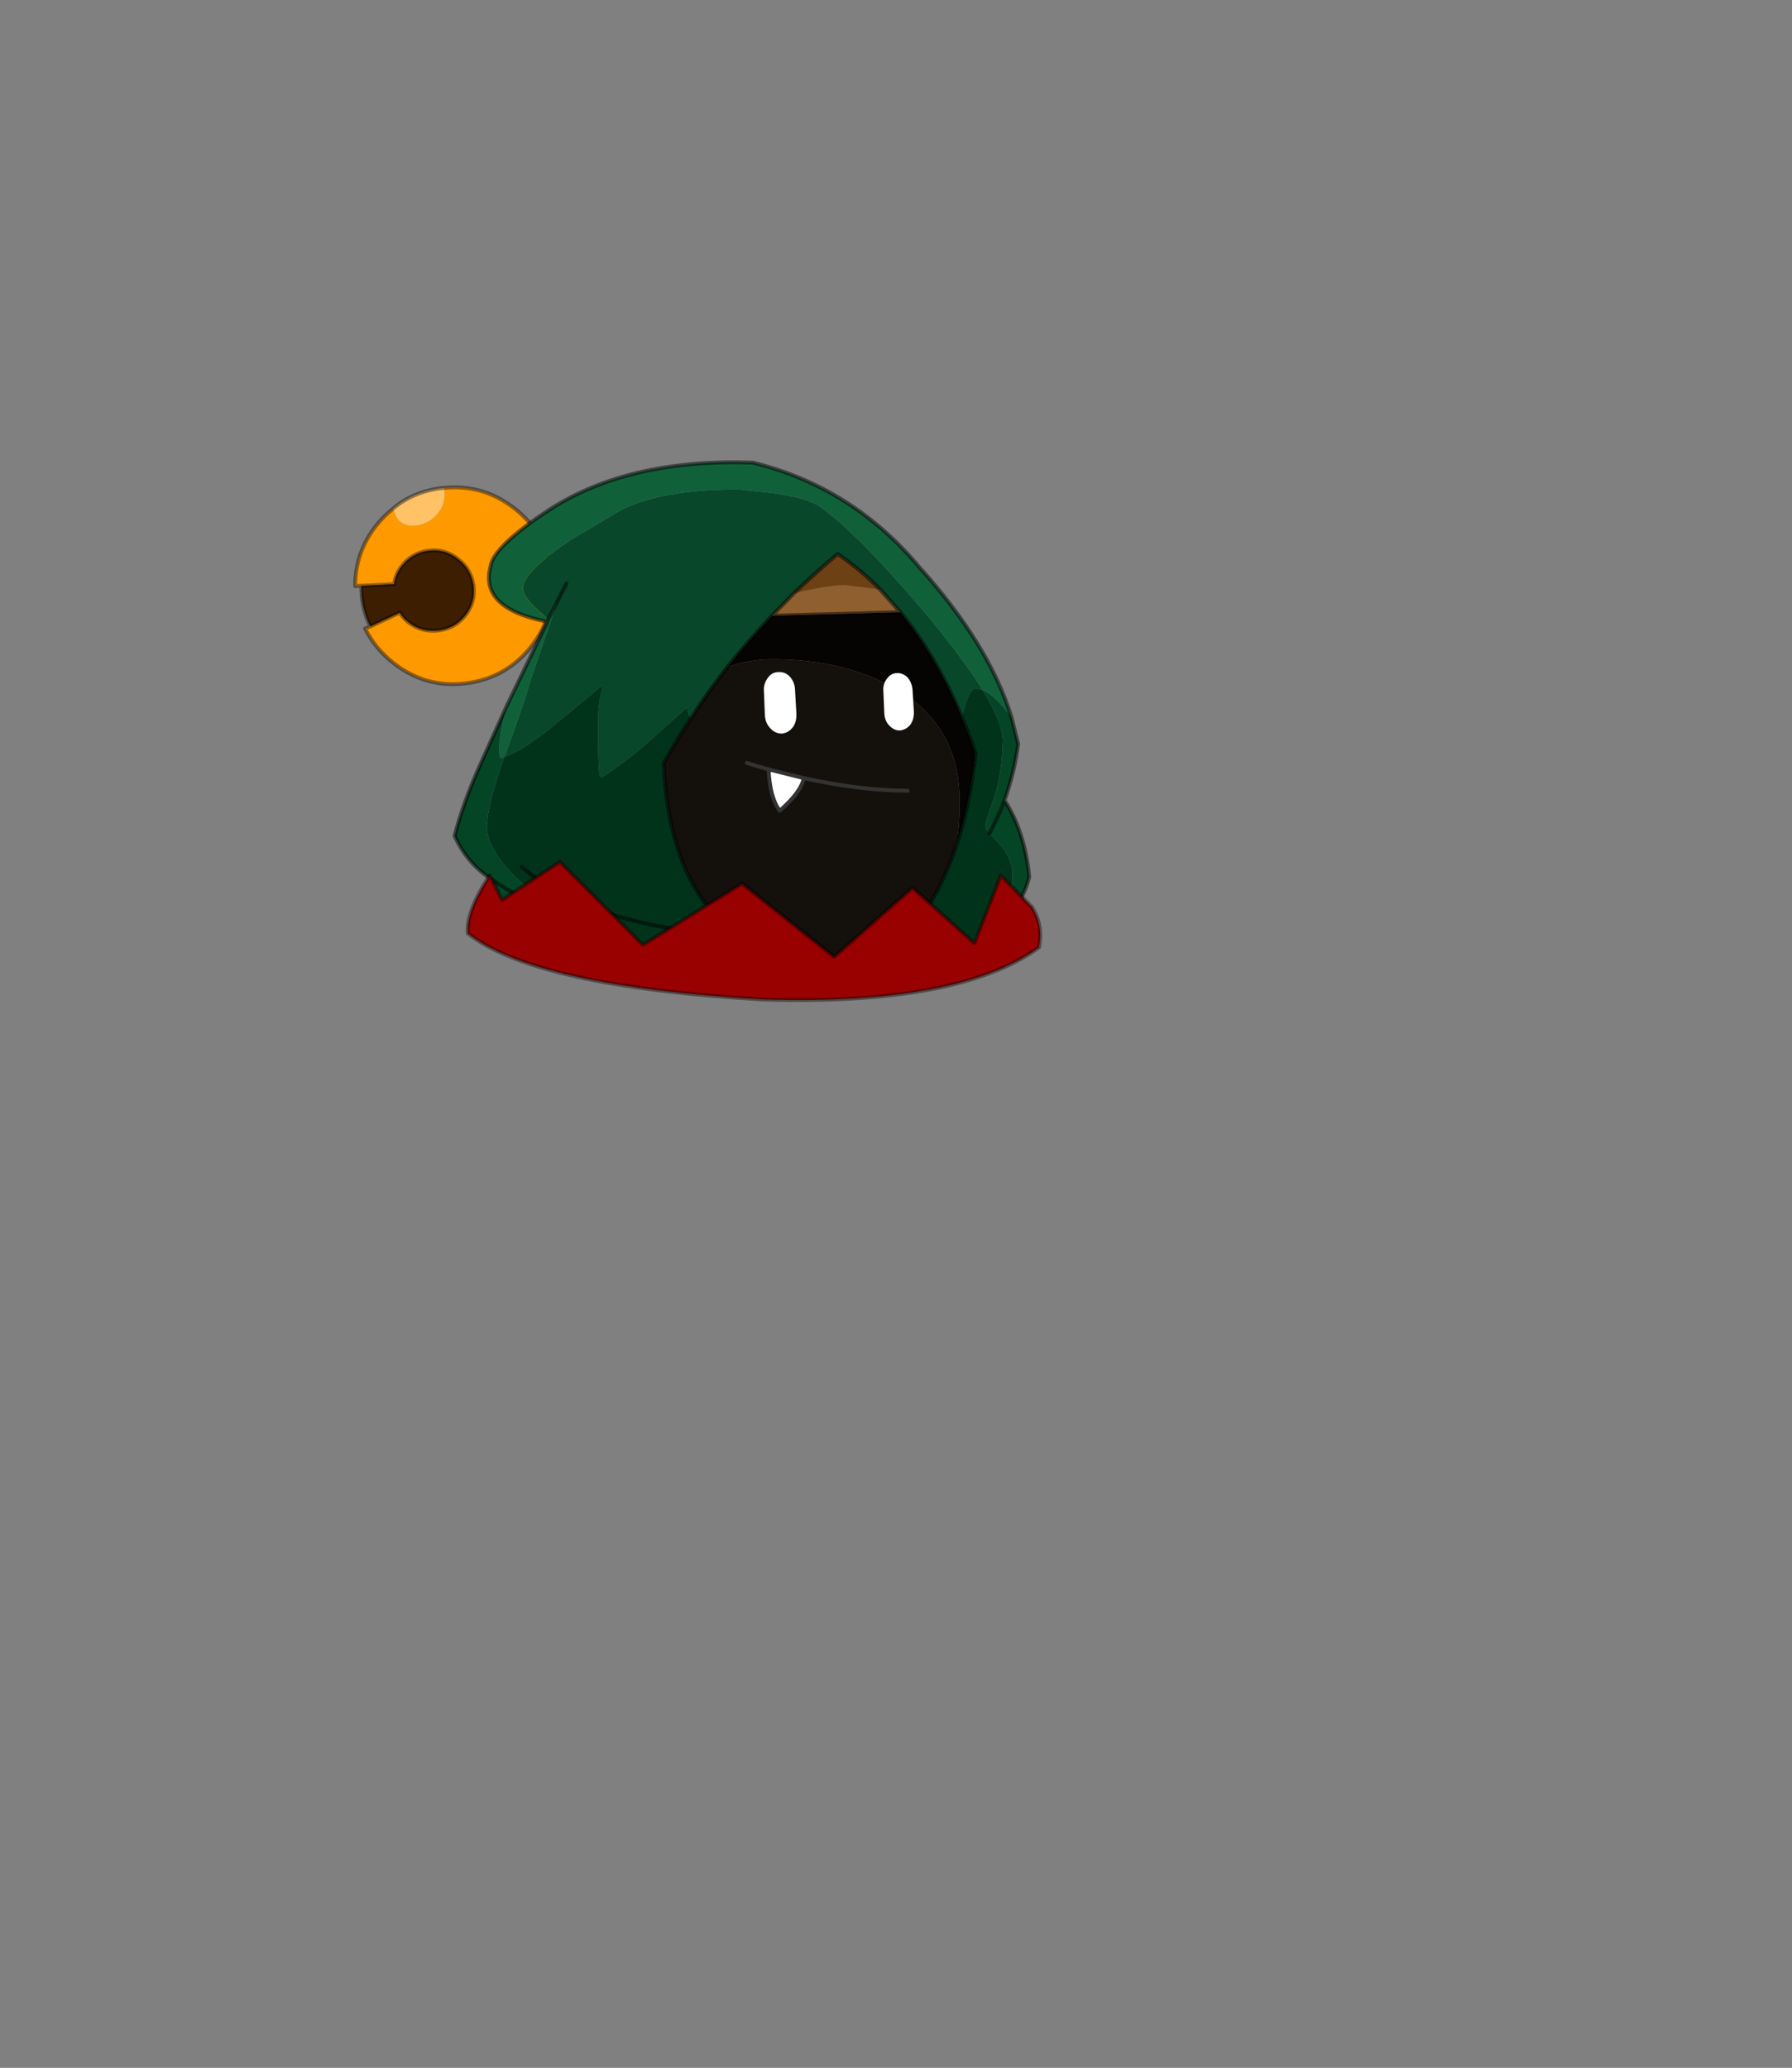 <?xml version="1.0" encoding="UTF-8" standalone="no"?>
<svg xmlns:xlink="http://www.w3.org/1999/xlink" height="531.5px" width="460.6px" xmlns="http://www.w3.org/2000/svg">
  <rect width="100%" height="100%" fill="#808080" stroke="none"/>
  <g transform="matrix(1.0, 0.0, 0.0, 1.0, 193.65, 334.05)">
    <use height="139.25" transform="matrix(1.0, 0.0, 0.0, 1.0, -102.85, -215.75)" width="177.05" xlink:href="#shape0"/>
  </g>
  <defs>
    <g id="shape0" transform="matrix(1.0, 0.0, 0.0, 1.0, 102.85, 215.75)">
      <path d="M-92.6 -203.35 Q-91.95 -200.9 -90.85 -200.0 -88.8 -198.4 -85.9 -199.1 -82.9 -199.75 -80.95 -202.3 -79.1 -204.6 -79.4 -208.25 L-79.5 -208.65 Q-69.45 -209.65 -61.45 -203.4 -53.15 -196.95 -51.95 -186.55 -50.6 -176.3 -57.05 -167.95 -63.55 -159.7 -74.0 -158.4 -84.25 -157.15 -92.55 -163.65 -97.3 -167.4 -99.8 -172.5 L-98.45 -173.05 -90.9 -176.6 Q-90.1 -175.25 -88.65 -174.1 -85.25 -171.5 -81.05 -172.0 -76.75 -172.5 -74.05 -175.9 -71.4 -179.3 -71.95 -183.5 -72.55 -187.8 -75.95 -190.35 -79.35 -193.05 -83.45 -192.5 -87.65 -192.0 -90.35 -188.6 -92.05 -186.4 -92.35 -183.9 L-100.8 -183.5 -102.35 -183.4 Q-102.4 -192.05 -96.9 -199.05 -94.95 -201.45 -92.6 -203.35" fill="#ff9900" fill-rule="evenodd" stroke="none"/>
      <path d="M-79.5 -208.65 L-79.4 -208.25 Q-79.1 -204.6 -80.95 -202.3 -82.9 -199.75 -85.9 -199.1 -88.8 -198.4 -90.85 -200.0 -91.95 -200.9 -92.6 -203.35 -87.45 -207.7 -80.15 -208.6 L-79.5 -208.65" fill="#ffc266" fill-rule="evenodd" stroke="none"/>
      <path d="M-100.8 -183.5 L-92.35 -183.9 Q-92.05 -186.4 -90.35 -188.6 -87.65 -192.0 -83.45 -192.5 -79.35 -193.05 -75.95 -190.35 -72.55 -187.8 -71.95 -183.5 -71.4 -179.3 -74.05 -175.9 -76.75 -172.5 -81.05 -172.0 -85.25 -171.5 -88.65 -174.1 -90.1 -175.25 -90.9 -176.6 L-98.45 -173.05 Q-100.15 -176.35 -100.65 -180.55 L-100.8 -183.5" fill="#3d1e00" fill-rule="evenodd" stroke="none"/>
      <path d="M-92.6 -203.35 Q-94.95 -201.45 -96.9 -199.05 -102.4 -192.05 -102.35 -183.4 L-100.8 -183.5 -92.35 -183.9 Q-92.05 -186.4 -90.35 -188.6 -87.65 -192.0 -83.45 -192.5 -79.35 -193.05 -75.95 -190.35 -72.55 -187.8 -71.95 -183.5 -71.4 -179.3 -74.05 -175.9 -76.75 -172.5 -81.05 -172.0 -85.25 -171.5 -88.65 -174.1 -90.1 -175.25 -90.9 -176.6 L-98.45 -173.05 -99.8 -172.5 Q-97.3 -167.4 -92.55 -163.65 -84.25 -157.15 -74.0 -158.4 -63.55 -159.7 -57.05 -167.95 -50.6 -176.3 -51.95 -186.55 -53.15 -196.95 -61.45 -203.4 -69.45 -209.65 -79.5 -208.65 L-80.15 -208.6 Q-87.45 -207.7 -92.6 -203.35 M-98.45 -173.05 Q-100.15 -176.35 -100.65 -180.55 L-100.8 -183.5" fill="none" stroke="#000000" stroke-linecap="round" stroke-linejoin="round" stroke-opacity="0.4" stroke-width="1.0"/>
      <path d="M-52.7 -174.9 L-55.1 -176.95 Q-59.25 -180.75 -59.25 -182.9 -59.25 -186.95 -47.0 -195.25 L-34.65 -202.6 Q-24.2 -208.25 -3.85 -208.25 L5.05 -207.3 Q11.1 -206.4 14.2 -205.25 L16.4 -204.3 16.45 -204.3 16.55 -204.15 16.8 -204.05 Q27.25 -196.7 45.8 -174.5 54.3 -164.15 58.9 -156.7 L57.1 -157.1 Q55.5 -157.1 53.7 -150.35 L53.4 -150.2 Q46.9 -165.5 37.75 -176.7 L32.6 -182.5 Q27.4 -187.8 21.65 -191.65 15.75 -186.65 10.4 -181.55 L4.8 -175.8 Q-1.35 -169.3 -6.7 -162.6 -11.7 -156.2 -16.0 -149.5 L-16.4 -150.05 Q-17.05 -151.1 -17.0 -152.25 L-27.25 -143.1 Q-32.35 -138.55 -39.15 -134.1 L-39.35 -134.5 -39.55 -134.6 Q-39.9 -137.5 -39.9 -143.15 L-39.9 -150.6 Q-39.65 -154.75 -38.7 -157.5 L-38.7 -157.6 -39.15 -157.6 -52.1 -146.9 Q-59.55 -141.0 -64.05 -139.45 L-63.7 -140.25 Q-59.0 -153.05 -57.65 -158.0 L-53.75 -169.55 Q-51.25 -176.6 -50.65 -178.95 L-52.7 -174.9 M-48.05 -184.05 L-48.55 -183.1 -50.65 -178.95 -48.55 -183.1 -48.05 -184.05" fill="#084729" fill-rule="evenodd" stroke="none"/>
      <path d="M58.9 -156.7 Q54.3 -164.15 45.8 -174.5 27.25 -196.7 16.8 -204.05 L16.55 -204.15 16.45 -204.3 16.4 -204.3 14.2 -205.25 Q11.1 -206.4 5.05 -207.3 L-3.85 -208.25 Q-24.2 -208.25 -34.65 -202.6 L-47.0 -195.25 Q-59.25 -186.95 -59.25 -182.9 -59.25 -180.75 -55.1 -176.95 L-52.7 -174.9 -50.65 -178.95 Q-51.25 -176.6 -53.75 -169.55 L-57.65 -158.0 Q-59.0 -153.05 -63.7 -140.25 L-64.05 -139.45 -65.0 -139.1 Q-65.4 -140.35 -65.4 -141.3 -65.4 -145.1 -63.45 -152.5 L-52.95 -174.25 Q-70.4 -177.65 -67.6 -188.35 -66.95 -193.6 -52.1 -203.25 -31.9 -216.2 -0.15 -215.15 25.45 -208.85 42.7 -188.2 60.6 -168.35 66.35 -149.65 62.0 -155.4 58.9 -156.7 M-52.7 -174.9 L-52.95 -174.25 -52.7 -174.9" fill="#10613a" fill-rule="evenodd" stroke="none"/>
      <path d="M53.7 -150.35 L53.55 -149.7 53.4 -150.2 53.7 -150.35 M-38.7 -157.5 L-39.15 -157.6 -38.7 -157.6 -38.7 -157.5" fill="#4a2500" fill-rule="evenodd" stroke="none"/>
      <path d="M53.55 -149.7 Q55.5 -145.25 57.1 -140.4 55.65 -126.9 52.0 -116.2 53.0 -120.9 53.0 -128.1 53.0 -148.9 34.35 -158.2 21.75 -164.6 4.9 -164.6 -0.8 -164.6 -6.7 -162.6 -1.35 -169.3 4.8 -175.8 L37.75 -176.7 Q46.9 -165.5 53.4 -150.2 L53.55 -149.7" fill="#050403" fill-rule="evenodd" stroke="none"/>
      <path d="M58.9 -156.7 Q64.25 -148.1 64.1 -143.25 63.75 -134.25 61.75 -128.6 59.65 -123.1 59.65 -121.15 L60.7 -119.9 62.95 -117.5 Q66.25 -114.0 66.6 -109.9 66.75 -105.85 64.8 -100.95 L62.95 -96.35 61.9 -94.5 57.2 -87.15 56.3 -85.6 Q42.85 -77.25 23.65 -78.8 -32.1 -81.95 -59.75 -92.9 -62.1 -95.45 -62.1 -97.25 -62.1 -98.95 -57.3 -100.35 L-52.45 -101.45 Q-54.3 -102.1 -61.2 -108.65 -68.55 -115.95 -68.5 -121.7 -68.4 -127.15 -64.05 -139.45 -59.55 -141.0 -52.1 -146.9 L-39.15 -157.6 -38.7 -157.5 Q-39.65 -154.75 -39.9 -150.6 L-39.9 -143.15 Q-39.9 -137.5 -39.55 -134.6 L-39.35 -134.5 -39.15 -134.1 Q-32.35 -138.55 -27.25 -143.1 L-17.0 -152.25 Q-17.05 -151.1 -16.4 -150.05 L-16.0 -149.5 Q-19.8 -143.8 -23.05 -137.9 -21.05 -89.55 20.2 -84.35 34.75 -85.1 44.65 -100.5 48.95 -107.55 52.0 -116.2 55.65 -126.9 57.1 -140.4 55.5 -145.25 53.55 -149.7 L53.7 -150.35 Q55.5 -157.1 57.1 -157.1 L58.9 -156.7 M-15.5 -94.65 Q-43.7 -98.0 -59.55 -111.2 -43.7 -98.0 -15.5 -94.65" fill="#00331a" fill-rule="evenodd" stroke="none"/>
      <path d="M58.9 -156.7 Q62.0 -155.4 66.35 -149.65 L68.05 -142.85 Q67.15 -135.7 64.55 -128.35 63.05 -124.4 60.7 -119.9 63.05 -124.4 64.55 -128.35 69.75 -120.35 70.9 -108.65 70.25 -106.0 69.0 -103.65 69.1 -99.1 66.1 -94.1 61.75 -89.05 56.3 -85.6 L57.2 -87.15 61.9 -94.5 62.95 -96.35 64.8 -100.95 Q66.75 -105.85 66.6 -109.9 66.25 -114.0 62.95 -117.5 L60.7 -119.9 59.65 -121.15 Q59.65 -123.1 61.75 -128.6 63.75 -134.25 64.1 -143.25 64.25 -148.1 58.9 -156.7 M-64.05 -139.45 Q-68.4 -127.15 -68.5 -121.7 -68.55 -115.95 -61.2 -108.65 -54.3 -102.1 -52.45 -101.45 L-57.3 -100.35 Q-62.1 -98.95 -62.1 -97.25 -62.1 -95.45 -59.75 -92.9 -64.2 -94.65 -67.85 -96.5 L-67.0 -107.8 Q-70.5 -110.2 -72.2 -112.15 -75.05 -115.25 -76.8 -119.2 -74.7 -127.45 -70.4 -137.1 L-63.45 -152.5 Q-65.4 -145.1 -65.4 -141.3 -65.4 -140.35 -65.0 -139.1 L-64.05 -139.45 M62.95 -96.35 Q66.9 -99.6 69.0 -103.65 66.9 -99.6 62.95 -96.35 M-67.0 -107.8 Q-63.7 -105.6 -58.6 -102.85 -63.7 -105.6 -67.0 -107.8" fill="#044525" fill-rule="evenodd" stroke="none"/>
      <path d="M32.6 -182.5 L37.75 -176.7 4.8 -175.8 10.4 -181.55 13.45 -182.25 Q19.95 -183.65 23.65 -183.65 L29.6 -182.9 32.6 -182.5" fill="#8f5f2f" fill-rule="evenodd" stroke="none"/>
      <path d="M32.6 -182.5 L29.6 -182.9 23.65 -183.65 Q19.95 -183.65 13.45 -182.25 L10.4 -181.55 Q15.75 -186.65 21.65 -191.65 27.4 -187.8 32.6 -182.5" fill="#6e4114" fill-rule="evenodd" stroke="none"/>
      <path d="M52.0 -116.2 Q48.95 -107.55 44.65 -100.5 34.75 -85.1 20.2 -84.35 -21.05 -89.55 -23.05 -137.9 -19.8 -143.8 -16.0 -149.5 -11.7 -156.2 -6.7 -162.6 -0.8 -164.6 4.9 -164.6 21.75 -164.6 34.35 -158.2 53.0 -148.9 53.0 -128.1 53.0 -120.9 52.0 -116.2" fill="#14100c" fill-rule="evenodd" stroke="none"/>
      <path d="M-52.7 -174.9 L-50.65 -178.95 -48.55 -183.1 -48.05 -184.05 M66.35 -149.65 Q60.6 -168.35 42.7 -188.2 25.45 -208.85 -0.15 -215.15 -31.9 -216.2 -52.1 -203.25 -66.95 -193.6 -67.6 -188.35 -70.4 -177.65 -52.95 -174.25 L-52.7 -174.9 M60.7 -119.9 Q63.05 -124.4 64.55 -128.35 67.15 -135.7 68.05 -142.85 L66.35 -149.65 M53.55 -149.7 Q55.5 -145.25 57.1 -140.4 55.65 -126.9 52.0 -116.2 48.95 -107.55 44.65 -100.5 34.75 -85.1 20.2 -84.35 -21.05 -89.55 -23.05 -137.9 -19.8 -143.8 -16.0 -149.5 -11.7 -156.2 -6.7 -162.6 -1.35 -169.3 4.8 -175.8 L37.75 -176.7 Q46.9 -165.5 53.4 -150.2 L53.55 -149.7 M-59.75 -92.9 Q-32.1 -81.95 23.65 -78.8 42.85 -77.25 56.3 -85.6 61.75 -89.05 66.1 -94.1 69.1 -99.1 69.0 -103.65 66.9 -99.6 62.95 -96.35 M37.75 -176.7 L32.6 -182.5 Q27.4 -187.8 21.65 -191.65 15.75 -186.65 10.4 -181.55 L4.8 -175.8 M64.55 -128.35 Q69.75 -120.35 70.9 -108.65 70.25 -106.0 69.0 -103.65 M-63.45 -152.5 L-52.95 -174.25 M-59.75 -92.9 Q-64.2 -94.65 -67.85 -96.5 L-67.0 -107.8 Q-70.5 -110.2 -72.2 -112.15 -75.05 -115.25 -76.8 -119.2 -74.7 -127.45 -70.4 -137.1 L-63.45 -152.5 M-58.6 -102.85 Q-63.7 -105.6 -67.0 -107.8 M-59.55 -111.2 Q-43.7 -98.0 -15.5 -94.65" fill="none" stroke="#000000" stroke-linecap="round" stroke-linejoin="round" stroke-opacity="0.502" stroke-width="1.0"/>
      <path d="M41.25 -151.0 Q41.25 -149.05 40.35 -147.8 39.3 -146.5 37.7 -146.3 36.15 -146.25 34.95 -147.55 33.8 -148.65 33.65 -150.6 L33.4 -156.45 Q33.25 -158.15 34.3 -159.6 35.35 -161.0 36.85 -161.05 38.4 -161.15 39.7 -159.85 40.75 -158.55 40.9 -156.75 L41.25 -151.0" fill="#ffffff" fill-rule="evenodd" stroke="none"/>
      <path d="M3.65 -159.75 Q4.7 -161.3 6.4 -161.3 8.15 -161.45 9.4 -160.1 10.65 -158.65 10.7 -156.7 L11.05 -150.55 Q11.1 -148.45 10.15 -147.15 9.0 -145.65 7.3 -145.5 5.6 -145.5 4.4 -146.8 3.1 -148.1 2.95 -150.15 L2.7 -156.35 Q2.55 -158.2 3.65 -159.75" fill="#ffffff" fill-rule="evenodd" stroke="none"/>
      <path d="M3.9 -136.3 L12.95 -134.05 Q12.25 -130.45 6.75 -125.65 4.2 -129.15 3.9 -136.3" fill="#ffffff" fill-rule="evenodd" stroke="none"/>
      <path d="M12.95 -134.05 Q27.55 -130.85 39.65 -130.8 M3.9 -136.3 L12.95 -134.05 Q12.25 -130.45 6.75 -125.65 4.2 -129.15 3.9 -136.3 1.1 -137.05 -1.7 -137.95" fill="none" stroke="#333333" stroke-linecap="round" stroke-linejoin="round" stroke-width="1.0"/>
      <path d="M71.55 -100.95 Q74.55 -96.3 73.4 -90.55 52.9 -75.65 2.6 -77.15 -56.1 -80.55 -73.4 -94.15 -73.9 -99.75 -67.75 -109.05 L-64.6 -102.75 -49.75 -112.55 -28.4 -91.2 -2.9 -106.95 20.75 -88.1 40.9 -105.85 56.8 -91.65 63.6 -109.05 71.55 -100.95" fill="#990000" fill-rule="evenodd" stroke="none"/>
      <path d="M71.55 -100.95 Q74.55 -96.3 73.4 -90.55 52.9 -75.65 2.6 -77.15 -56.1 -80.55 -73.4 -94.15 -73.9 -99.75 -67.75 -109.05 L-64.6 -102.75 -49.75 -112.55 -28.4 -91.2 -2.9 -106.95 20.75 -88.1 40.9 -105.85 56.8 -91.65 63.6 -109.05 71.55 -100.95 Z" fill="none" stroke="#000000" stroke-linecap="round" stroke-linejoin="round" stroke-opacity="0.4" stroke-width="1.0"/>
    </g>
  </defs>
</svg>
